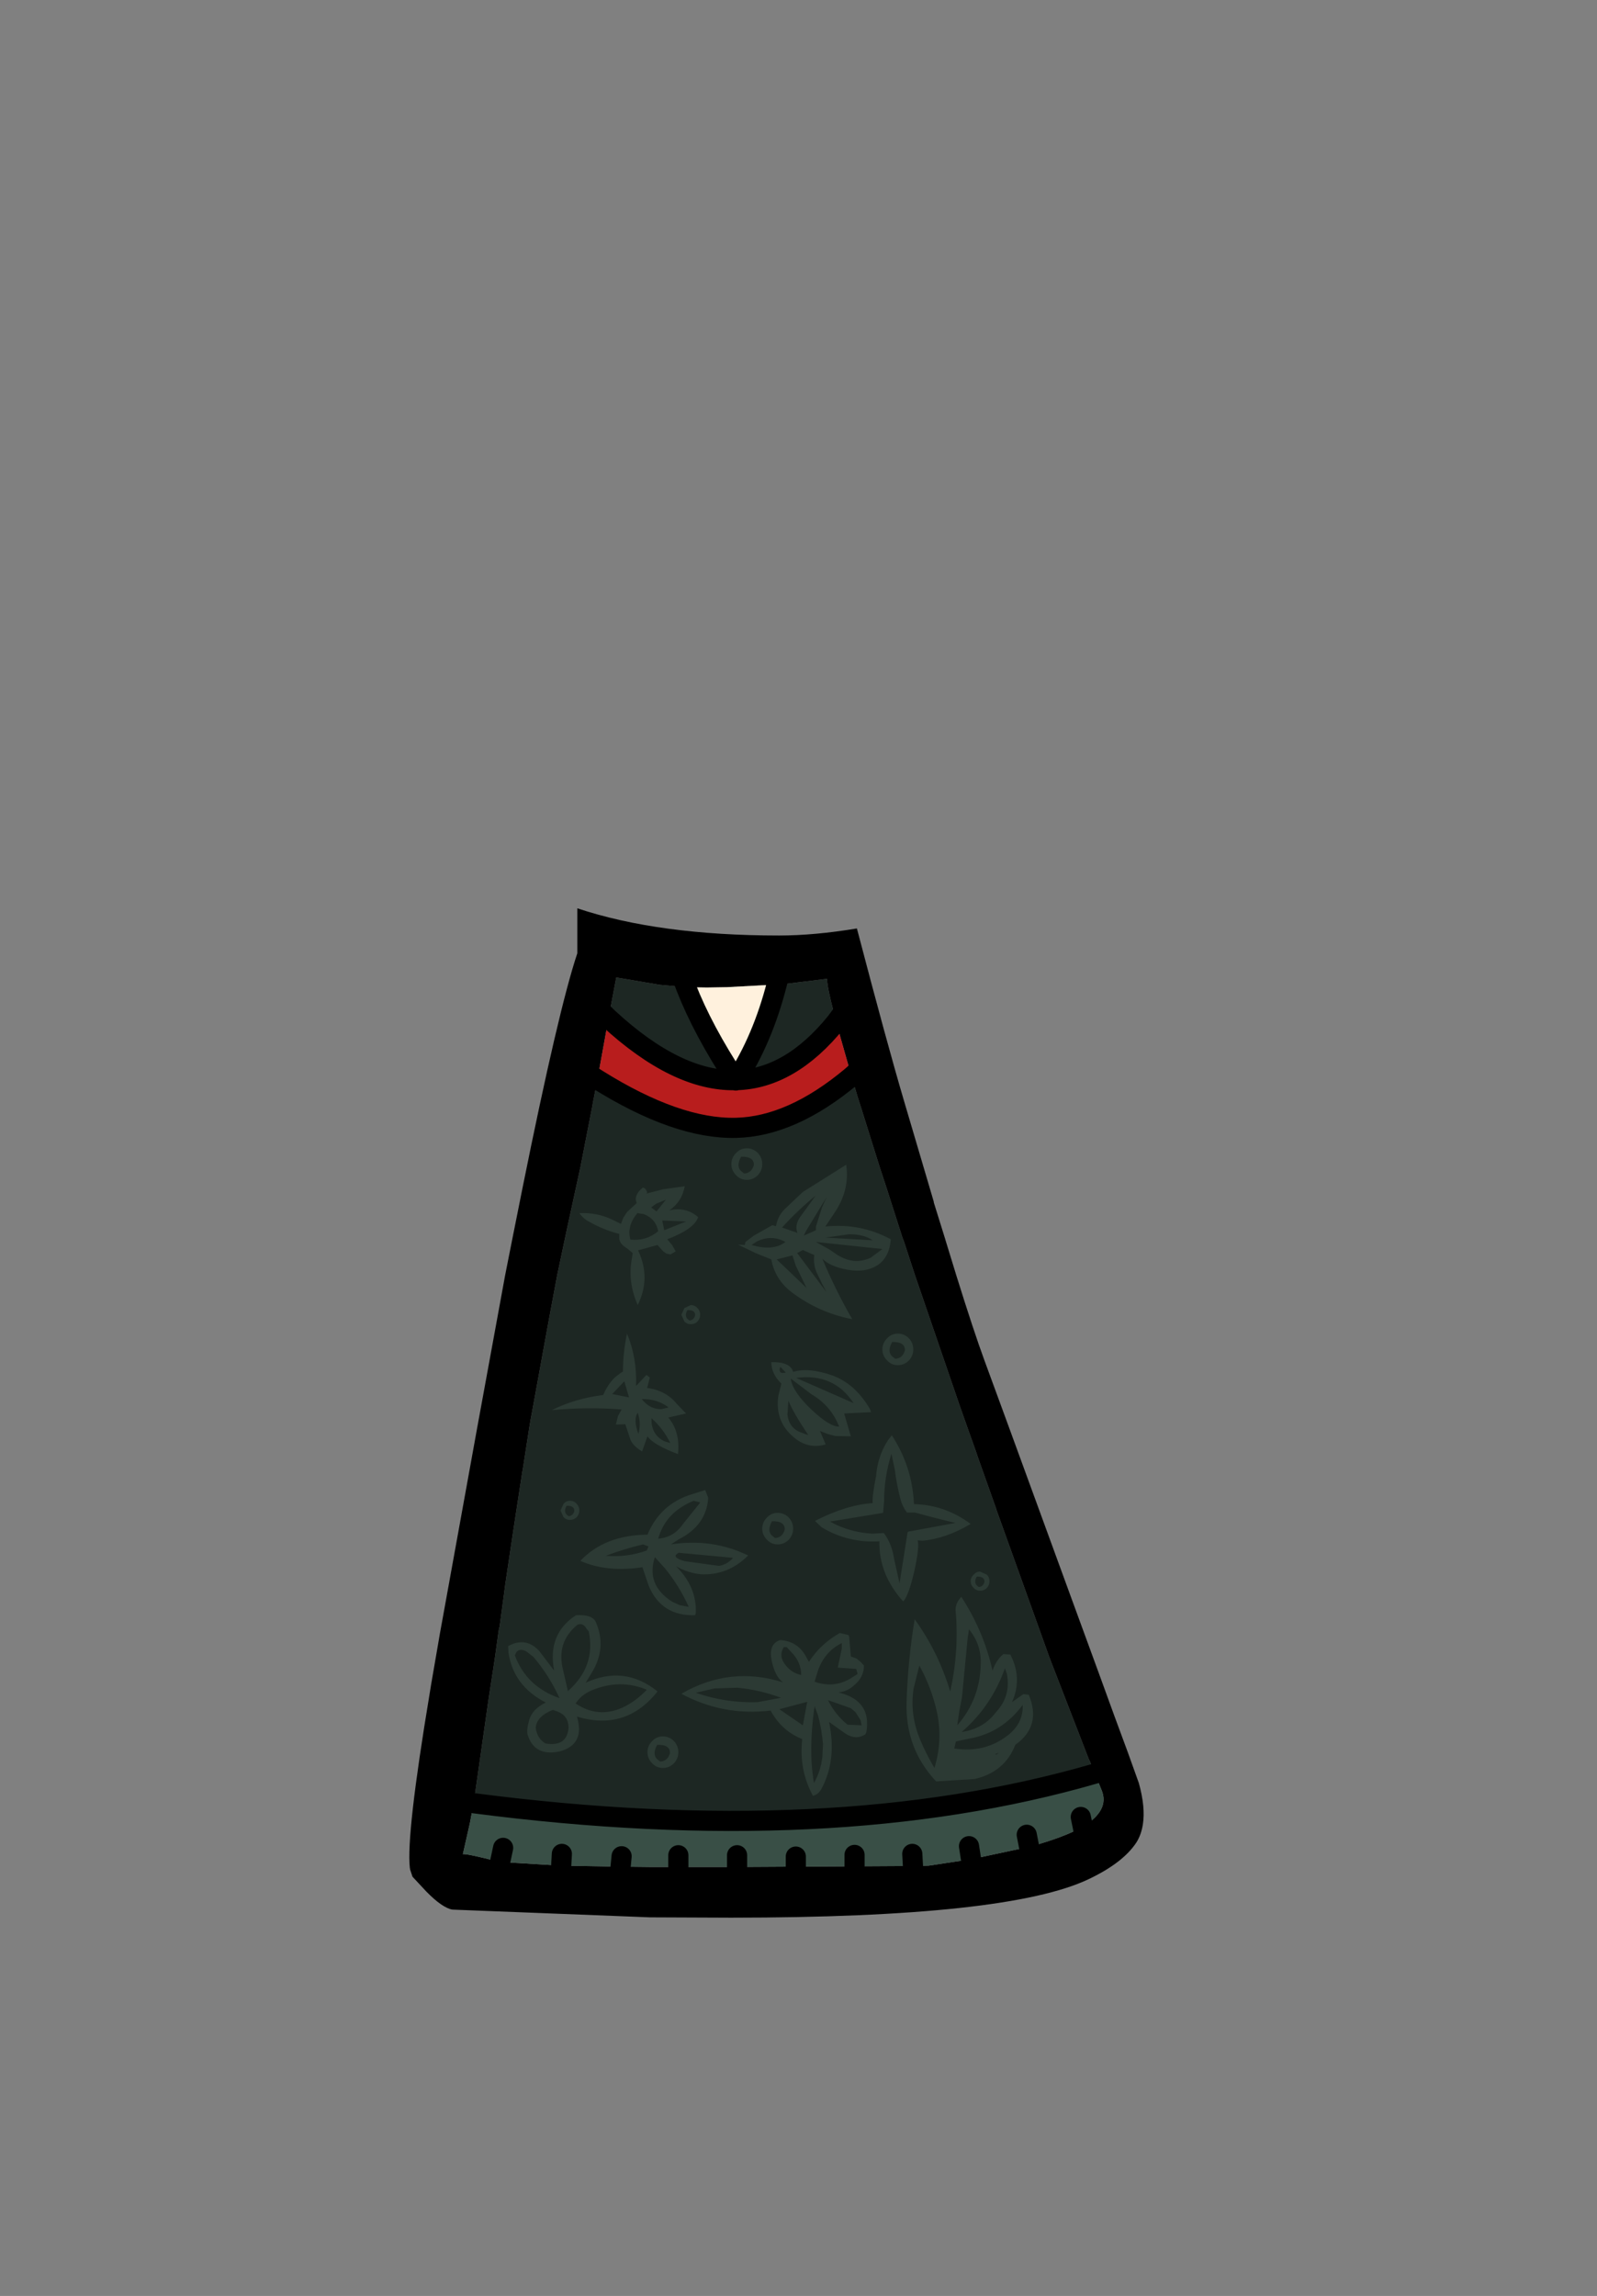 <?xml version="1.0" encoding="UTF-8" standalone="no"?>
<svg xmlns:xlink="http://www.w3.org/1999/xlink" height="342.0px" width="237.9px" xmlns="http://www.w3.org/2000/svg">
  <rect width="100%" height="100%" fill="#808080" stroke="none"/>
  <g transform="matrix(1, 0, 0, 1, 118.05, 273.9)">
    <use height="150.35" transform="matrix(1.0, 0.0, 0.0, 1.0, -57.05, -138.6)" width="109.35" xlink:href="#shape0"/>
  </g>
  <defs>
    <g id="shape0" transform="matrix(1, 0, 0, 1, 57.05, 138.6)">
      <path d="M-2.35 -127.25 L-0.95 -127.35 5.15 -128.1 5.15 -128.05 Q5.2 -126.75 6.15 -123.1 L6.5 -121.65 Q-0.35 -113.2 -8.4 -113.0 -4.45 -119.1 -2.35 -127.25 M8.8 -113.55 L9.7 -110.55 10.05 -109.45 10.1 -109.3 12.7 -101.0 13.0 -100.05 14.0 -97.0 16.4 -89.5 16.6 -89.0 18.25 -83.95 24.85 -64.7 26.05 -61.3 27.35 -57.65 27.6 -56.9 30.35 -49.15 30.35 -49.1 38.25 -27.1 38.65 -26.05 44.15 -11.85 44.3 -11.55 45.05 -9.7 Q5.85 1.65 -47.5 -5.3 L-47.2 -7.3 -45.25 -20.95 -44.35 -26.8 -43.85 -30.4 -43.7 -31.45 -43.7 -31.5 -43.65 -31.45 -42.8 -37.75 -42.8 -37.8 -41.5 -46.5 -40.25 -54.65 -40.15 -55.2 -39.2 -61.3 -39.0 -62.5 -38.8 -63.55 -36.45 -76.45 -35.05 -83.95 -33.6 -90.8 -31.5 -100.45 -31.5 -100.5 -29.85 -108.95 -29.7 -109.8 -29.05 -113.1 Q-17.2 -105.7 -8.45 -105.9 L-8.4 -105.9 Q-0.1 -106.1 8.8 -113.55 M-27.4 -122.2 L-27.1 -123.8 -26.25 -128.3 -19.75 -127.2 -15.85 -126.85 Q-13.35 -120.45 -8.45 -113.0 -17.2 -112.8 -27.4 -122.2" fill="#1d2723" fill-rule="evenodd" stroke="none"/>
      <path d="M6.5 -121.65 L6.15 -123.1 Q5.2 -126.75 5.15 -128.05 L5.15 -128.1 -0.95 -127.35 -2.35 -127.25 -9.75 -126.85 -12.75 -126.8 -15.85 -126.85 -19.75 -127.2 -26.25 -128.3 -27.1 -123.8 -27.4 -122.2 -29.05 -113.1 -29.7 -109.8 -29.85 -108.95 -31.5 -100.5 -31.5 -100.45 -33.6 -90.8 -35.05 -83.95 -36.45 -76.45 -38.8 -63.55 -39.0 -62.5 -39.2 -61.3 -40.15 -55.2 -40.25 -54.65 -41.5 -46.5 -42.8 -37.8 -42.8 -37.75 -43.65 -31.45 -43.7 -31.5 -43.7 -31.45 -43.85 -30.4 -44.35 -26.8 -45.25 -20.95 -47.2 -7.3 -47.5 -5.3 -50.35 -5.7 -47.5 -5.3 -48.05 -2.35 -49.1 2.3 Q-48.7 2.15 -43.8 3.4 L-43.55 3.45 -34.45 4.0 -25.6 4.15 -21.25 4.2 -17.0 4.2 -8.25 4.2 -8.25 5.4 -8.25 4.2 0.5 4.15 9.25 4.1 9.25 5.2 9.25 4.1 17.95 4.05 20.3 4.0 26.6 3.05 35.25 1.2 35.5 2.45 35.25 1.2 Q40.45 -0.2 43.25 -1.8 47.3 -4.25 46.05 -7.25 L45.05 -9.7 44.3 -11.55 44.15 -11.85 38.65 -26.05 38.25 -27.1 30.35 -49.1 30.35 -49.15 27.6 -56.9 27.35 -57.65 26.05 -61.3 24.85 -64.7 18.25 -83.95 16.6 -89.0 16.4 -89.5 14.0 -97.0 13.0 -100.05 12.7 -101.0 10.1 -109.3 10.05 -109.45 9.7 -110.55 8.8 -113.55 6.5 -121.65 8.2 -123.95 6.5 -121.65 M47.35 -10.4 L45.05 -9.7 47.35 -10.4 M19.25 -101.0 L21.05 -94.9 21.05 -94.8 22.7 -89.5 22.85 -89.0 24.4 -83.95 Q27.0 -75.6 28.6 -71.25 L32.25 -61.3 41.4 -36.25 45.7 -24.5 47.9 -18.45 49.95 -12.9 51.6 -8.3 Q52.6 -4.7 52.2 -2.15 51.95 -0.55 51.2 0.6 49.2 3.6 44.15 6.0 32.15 11.75 -9.15 11.75 L-21.25 11.7 -50.65 10.55 Q-52.15 10.3 -54.55 7.85 L-56.6 5.65 -56.95 4.6 -57.0 4.3 Q-57.55 -0.6 -54.05 -21.6 L-53.85 -22.85 -52.65 -29.8 -52.55 -30.4 -52.05 -33.15 -46.95 -61.3 -42.8 -83.95 -41.8 -89.0 -40.2 -97.0 Q-34.85 -123.55 -32.05 -131.9 L-32.05 -138.6 Q-19.9 -134.55 -2.0 -134.55 3.25 -134.55 9.6 -135.6 14.05 -118.6 16.65 -109.8 L19.25 -101.0 M10.55 -115.1 L8.8 -113.55 10.55 -115.1 M43.5 -0.45 L43.25 -1.8 43.5 -0.45 M26.75 4.2 L26.6 3.05 26.75 4.2 M18.0 5.2 L17.95 4.05 18.0 5.2 M0.5 5.2 L0.5 4.15 0.5 5.2 M-16.55 -128.7 L-15.85 -126.85 -16.55 -128.7 M-29.05 -113.1 L-31.25 -114.5 -29.05 -113.1 M-1.8 -129.55 L-2.35 -127.25 -1.8 -129.55 M-29.2 -123.95 L-27.4 -122.2 -29.2 -123.95 M-17.0 5.4 L-17.0 4.2 -17.0 5.4 M-25.75 5.4 L-25.6 4.15 -25.75 5.4 M-34.5 5.2 L-34.45 4.0 -34.5 5.2 M-43.85 4.6 L-43.55 3.45 -43.85 4.6" fill="#000000" fill-rule="evenodd" stroke="none"/>
      <path d="M-8.4 -113.0 Q-0.35 -113.2 6.5 -121.65 L8.8 -113.55 Q-0.1 -106.1 -8.4 -105.9 L-8.45 -105.9 Q-17.2 -105.7 -29.05 -113.1 L-27.4 -122.2 Q-17.2 -112.8 -8.45 -113.0 L-8.45 -112.95 -8.4 -113.0" fill="#b81d1d" fill-rule="evenodd" stroke="none"/>
      <path d="M-47.5 -5.3 Q5.85 1.65 45.05 -9.7 L46.05 -7.25 Q47.3 -4.25 43.25 -1.8 L42.95 -3.25 43.25 -1.8 Q40.45 -0.2 35.25 1.2 L26.6 3.05 26.3 1.1 26.6 3.05 20.3 4.0 17.95 4.05 9.25 4.1 0.5 4.15 0.5 2.65 0.5 4.15 -8.25 4.2 -8.25 2.45 -8.25 4.2 -17.0 4.2 -17.0 2.45 -17.0 4.2 -21.25 4.2 -25.6 4.15 -34.45 4.0 -34.35 2.25 -34.45 4.0 -43.55 3.45 -43.8 3.4 Q-48.7 2.15 -49.1 2.3 L-48.05 -2.35 -47.5 -5.3 M34.9 -0.6 L35.25 1.2 34.9 -0.6 M9.25 2.4 L9.25 4.1 9.25 2.4 M17.85 2.25 L17.95 4.05 17.85 2.25 M-43.1 1.35 L-43.55 3.45 -43.1 1.35 M-25.45 2.6 L-25.6 4.15 -25.45 2.6" fill="#394f46" fill-rule="evenodd" stroke="none"/>
      <path d="M-2.35 -127.25 Q-4.45 -119.1 -8.4 -113.0 L-8.45 -113.0 Q-13.35 -120.45 -15.85 -126.85 L-12.75 -126.8 -9.75 -126.85 -2.35 -127.25" fill="#fff1dd" fill-rule="evenodd" stroke="none"/>
      <path d="M-2.35 -127.25 Q-4.45 -119.1 -8.4 -113.0 -0.35 -113.2 6.5 -121.65 L8.2 -123.95 M8.8 -113.55 Q-0.1 -106.1 -8.4 -105.9 L-8.45 -105.9 Q-17.2 -105.7 -29.05 -113.1 M-47.5 -5.3 Q5.85 1.65 45.05 -9.7 L47.35 -10.4 M8.8 -113.55 L10.55 -115.1 M42.95 -3.25 L43.25 -1.8 43.5 -0.45 M35.25 1.2 L35.5 2.45 M35.25 1.2 L34.9 -0.6 M26.6 3.05 L26.75 4.2 M26.3 1.1 L26.6 3.05 M17.95 4.05 L18.0 5.2 M0.5 2.65 L0.5 4.15 0.5 5.2 M9.25 4.1 L9.25 2.4 M9.25 4.1 L9.25 5.2 M17.95 4.05 L17.85 2.25 M-27.4 -122.2 Q-17.2 -112.8 -8.45 -113.0 -13.35 -120.45 -15.85 -126.85 L-16.55 -128.7 M-2.35 -127.25 L-1.8 -129.55 M-31.25 -114.5 L-29.05 -113.1 M-27.4 -122.2 L-29.2 -123.95 M-8.4 -113.0 L-8.45 -112.95 -8.45 -113.0 -8.4 -113.0 M-47.5 -5.3 L-50.35 -5.7 M-43.55 3.45 L-43.1 1.35 M-8.25 4.2 L-8.25 2.45 M-8.25 4.2 L-8.25 5.4 M-17.0 4.2 L-17.0 5.4 M-17.0 4.2 L-17.0 2.45 M-25.6 4.15 L-25.45 2.6 M-34.35 2.25 L-34.45 4.0 -34.5 5.2 M-43.55 3.45 L-43.85 4.6 M-25.6 4.15 L-25.75 5.4" fill="none" stroke="#000000" stroke-linecap="round" stroke-linejoin="round" stroke-width="3.0"/>
      <path d="M3.5 -90.65 L3.5 -91.2 4.4 -94.05 5.1 -95.6 2.0 -90.5 1.7 -89.85 3.5 -90.65 M1.1 -92.55 L3.45 -95.8 Q0.75 -93.6 -1.55 -91.05 L0.75 -90.25 Q0.3 -91.35 1.1 -92.55 M0.7 -87.25 L5.05 -81.45 4.4 -82.7 3.75 -84.05 Q3.05 -85.4 3.25 -86.95 L1.55 -87.7 0.7 -87.25 M6.65 -87.0 Q9.15 -85.4 11.65 -86.55 L13.4 -87.85 3.5 -88.9 5.55 -87.75 6.65 -87.0 M4.9 -89.55 L11.95 -89.15 Q10.65 -90.05 8.45 -90.05 L4.9 -89.55 M4.9 -91.2 Q10.1 -91.75 14.65 -89.3 14.45 -86.65 12.7 -85.45 10.9 -84.3 8.3 -84.75 5.65 -85.2 4.45 -86.4 6.4 -81.75 8.9 -77.4 3.95 -78.35 -0.1 -81.4 -2.6 -83.3 -3.15 -86.3 L-5.5 -87.25 -8.1 -88.5 -7.1 -88.45 -7.0 -88.9 -5.75 -89.85 -3.0 -91.4 -2.45 -91.25 Q-2.2 -92.75 -1.15 -93.8 L1.55 -96.35 8.0 -100.4 Q8.6 -96.55 6.1 -93.0 L4.9 -91.2 M0.5 -85.35 L0.0 -86.9 -2.35 -86.3 2.1 -82.05 0.5 -85.35 M15.7 -75.25 Q16.65 -75.25 17.35 -74.55 18.0 -73.85 18.0 -72.9 18.0 -71.95 17.35 -71.25 16.65 -70.55 15.7 -70.55 14.75 -70.55 14.1 -71.25 13.4 -71.95 13.4 -72.9 13.4 -73.85 14.1 -74.55 14.75 -75.25 15.7 -75.25 M16.75 -72.75 Q16.8 -74.05 14.85 -74.0 14.1 -72.65 14.8 -71.9 L15.3 -71.5 Q16.4 -71.55 16.75 -72.75 M11.7 -63.55 L7.7 -63.35 8.7 -59.95 6.35 -60.0 5.25 -60.3 4.1 -60.75 4.95 -58.75 Q2.65 -58.05 0.65 -59.45 -2.7 -61.9 -2.1 -66.0 L-1.65 -67.8 Q-3.15 -69.25 -3.15 -71.0 -0.3 -71.05 0.1 -69.55 2.35 -70.25 5.85 -69.05 9.3 -67.85 11.55 -64.0 L11.7 -63.55 M9.1 -64.9 Q6.15 -69.4 0.55 -68.65 L9.1 -64.9 M2.35 -60.15 Q0.1 -63.5 -0.6 -65.25 L-0.75 -63.2 Q-0.5 -61.05 1.5 -60.45 1.9 -60.25 2.35 -60.15 M15.25 -54.95 L14.75 -57.35 Q13.65 -53.9 13.65 -50.25 L13.5 -48.55 5.6 -47.25 Q8.45 -45.65 11.9 -45.45 L13.6 -45.55 Q14.8 -44.0 15.15 -41.65 L15.95 -38.05 17.15 -45.65 17.25 -45.75 24.3 -47.05 Q21.3 -47.75 18.25 -48.6 L17.05 -48.6 Q16.4 -49.45 16.1 -50.55 15.5 -52.85 15.25 -54.95 M14.8 -60.1 Q17.85 -55.45 18.1 -49.85 22.7 -49.75 26.55 -46.9 22.85 -44.7 19.35 -44.4 L18.65 -44.45 Q18.95 -43.5 18.15 -39.85 17.3 -36.2 16.5 -35.35 12.85 -39.4 12.95 -44.3 8.25 -44.05 4.35 -46.4 L3.35 -47.35 Q8.05 -49.75 11.95 -50.0 11.85 -51.0 12.45 -54.0 12.7 -57.05 14.25 -59.4 L14.8 -60.1 M6.95 -61.4 Q5.75 -64.5 2.85 -66.2 L-0.25 -68.55 Q-0.05 -66.7 2.75 -64.0 5.55 -61.35 6.95 -61.4 M26.55 -38.35 Q26.55 -38.95 27.0 -39.35 27.4 -39.8 27.95 -39.8 L28.95 -39.35 Q29.35 -38.95 29.35 -38.35 29.35 -37.8 28.95 -37.35 28.55 -36.95 27.95 -36.95 27.4 -36.95 27.0 -37.35 26.55 -37.8 26.55 -38.35 M27.45 -37.75 L27.75 -37.5 Q28.4 -37.55 28.6 -38.25 28.65 -39.1 27.45 -39.05 27.0 -38.25 27.45 -37.75 M25.15 -36.05 Q28.5 -30.9 29.8 -25.05 30.3 -26.55 31.4 -27.5 L32.45 -27.45 Q34.3 -23.9 32.7 -20.35 L34.4 -21.55 35.2 -21.45 Q37.15 -16.8 33.2 -14.0 31.6 -9.9 27.1 -8.9 L21.4 -8.55 Q16.75 -13.5 17.0 -20.45 17.2 -26.6 18.2 -32.7 21.7 -27.9 23.5 -21.95 24.85 -28.0 24.3 -34.05 24.3 -34.95 24.8 -35.6 L25.15 -36.05 M26.1 -29.9 L25.25 -21.05 24.85 -19.0 24.55 -16.9 Q28.0 -20.85 28.05 -26.2 28.1 -29.0 26.3 -31.2 L26.1 -29.9 M2.45 -26.35 Q4.2 -29.05 7.05 -30.65 L8.35 -30.35 8.45 -30.1 8.7 -27.15 9.55 -26.85 10.2 -26.3 10.65 -25.8 Q10.65 -24.0 9.05 -22.75 8.15 -21.95 6.85 -21.8 11.85 -20.6 11.0 -15.85 L10.85 -15.55 Q9.4 -14.65 7.85 -15.7 L5.45 -17.4 Q6.65 -11.75 4.3 -7.4 3.85 -6.6 3.05 -6.4 0.95 -10.25 1.45 -14.85 -1.65 -16.1 -3.25 -19.1 -10.3 -18.25 -16.55 -21.6 -9.3 -25.8 -1.4 -23.3 -2.6 -24.15 -3.1 -26.55 -3.6 -29.0 -1.85 -29.6 0.65 -29.45 1.9 -27.35 L2.45 -26.35 M7.35 -29.15 Q4.8 -27.9 3.8 -25.05 L3.3 -23.4 Q6.1 -22.4 8.6 -23.85 L9.7 -24.55 9.5 -25.3 6.75 -25.5 7.35 -28.35 7.35 -29.15 M19.05 -14.7 Q19.95 -12.55 21.15 -10.55 22.4 -14.65 21.55 -18.75 20.75 -22.45 18.9 -25.8 L18.05 -22.4 Q17.45 -18.45 19.05 -14.7 M10.15 -17.65 L9.4 -18.85 8.7 -19.45 5.3 -20.65 Q6.35 -18.5 8.2 -17.0 L10.3 -16.9 10.15 -17.65 M3.8 -18.4 L3.3 -19.75 Q2.65 -15.45 2.85 -11.35 2.95 -9.85 3.2 -8.3 4.2 -10.05 4.45 -12.15 L4.55 -14.1 Q4.35 -16.4 3.8 -18.4 M2.2 -20.4 L-1.95 -19.3 1.55 -16.9 2.2 -20.4 M34.3 -19.95 Q31.2 -15.75 26.25 -14.9 L24.35 -14.5 24.1 -13.45 Q28.6 -12.75 32.0 -15.35 34.4 -17.15 34.3 -19.95 M31.95 -24.55 L31.65 -25.4 Q29.65 -19.75 25.2 -15.9 28.15 -16.35 29.9 -18.35 L30.4 -18.95 Q32.55 -21.3 31.95 -24.55 M30.25 -12.65 L30.3 -12.5 30.75 -12.8 30.25 -12.65 M0.2 -27.4 L-0.85 -28.55 -1.3 -28.55 Q-2.1 -27.2 -1.05 -25.9 -0.15 -24.7 1.3 -24.4 1.3 -26.05 0.2 -27.4 M-5.75 -100.35 Q-5.7 -101.65 -7.65 -101.6 -8.4 -100.25 -7.7 -99.5 L-7.2 -99.1 Q-6.1 -99.15 -5.75 -100.35 M-5.15 -102.15 Q-4.5 -101.45 -4.5 -100.5 -4.5 -99.55 -5.15 -98.85 -5.85 -98.15 -6.8 -98.15 -7.75 -98.15 -8.4 -98.85 -9.1 -99.55 -9.1 -100.5 -9.1 -101.45 -8.4 -102.15 -7.75 -102.85 -6.8 -102.85 -5.85 -102.85 -5.15 -102.15 M-6.1 -88.45 Q-2.85 -87.5 -1.05 -88.9 -3.15 -90.05 -5.35 -88.95 L-6.1 -88.45 M-16.05 -97.2 Q-16.45 -94.9 -18.35 -93.6 -15.9 -94.2 -14.05 -92.6 -14.6 -90.85 -18.65 -89.3 L-17.9 -88.4 -17.4 -87.5 -18.15 -87.05 -18.75 -87.15 -19.25 -87.5 -20.1 -88.45 -23.0 -87.65 Q-21.05 -83.55 -23.05 -79.5 -24.6 -83.0 -23.9 -86.55 L-23.8 -87.25 -24.45 -87.8 -25.15 -88.3 Q-25.85 -88.9 -25.8 -89.6 L-25.8 -90.1 Q-28.15 -90.7 -30.25 -91.9 -31.1 -92.3 -31.75 -93.2 -29.15 -93.3 -27.0 -92.3 L-25.55 -91.6 -25.2 -92.5 -24.65 -93.35 -23.2 -94.7 Q-23.7 -95.85 -22.3 -97.0 L-22.0 -96.9 -21.8 -96.65 -21.65 -96.35 Q-21.6 -96.2 -21.8 -96.1 L-19.25 -96.75 -16.05 -97.2 M-18.85 -95.2 L-20.3 -94.6 -21.05 -94.05 -20.25 -93.45 -18.85 -95.2 M-19.1 -90.65 L-15.85 -91.95 -19.4 -92.1 -19.1 -90.65 M-16.55 -78.05 L-16.1 -79.05 -15.15 -79.5 Q-14.55 -79.5 -14.15 -79.05 -13.75 -78.65 -13.75 -78.05 -13.75 -77.5 -14.15 -77.05 -14.55 -76.65 -15.15 -76.65 -15.7 -76.65 -16.1 -77.05 L-16.55 -78.05 M-15.35 -77.2 Q-14.7 -77.25 -14.5 -77.95 -14.45 -78.8 -15.65 -78.75 -16.1 -77.95 -15.65 -77.45 L-15.35 -77.2 M-23.1 -93.2 Q-24.7 -91.3 -24.15 -89.25 -21.8 -89.0 -20.0 -90.5 -20.35 -92.35 -22.15 -93.05 L-23.1 -93.2 M-21.25 -68.7 L-21.65 -67.15 Q-18.85 -66.8 -17.2 -64.75 L-15.85 -63.35 -18.5 -62.75 Q-16.7 -60.65 -17.05 -57.3 -20.75 -58.7 -21.6 -59.95 L-22.4 -57.7 Q-23.9 -58.6 -24.2 -59.65 L-24.9 -61.75 -26.3 -61.7 -26.0 -62.95 -25.45 -63.95 Q-30.6 -64.35 -35.85 -63.85 -32.35 -65.6 -28.2 -66.1 -27.25 -68.25 -25.9 -69.15 -25.6 -69.4 -25.25 -69.6 -25.25 -72.4 -24.65 -75.25 -23.15 -71.7 -23.3 -67.45 L-21.75 -69.1 -21.25 -68.7 M-23.05 -63.45 Q-23.75 -62.5 -22.95 -60.3 -22.55 -61.8 -22.95 -63.15 L-23.05 -63.45 M-21.0 -62.15 Q-20.85 -60.05 -19.05 -59.2 L-18.2 -58.95 Q-19.25 -61.1 -21.0 -62.65 L-21.0 -62.15 M-24.35 -65.75 L-25.05 -68.15 -26.85 -66.25 -24.35 -65.75 M-33.15 -50.35 Q-32.55 -50.35 -32.15 -49.9 -31.75 -49.5 -31.75 -48.9 -31.75 -48.35 -32.15 -47.9 -32.55 -47.5 -33.15 -47.5 -33.7 -47.5 -34.1 -47.9 L-34.55 -48.9 -34.1 -49.9 Q-33.7 -50.35 -33.15 -50.35 M-1.0 -69.45 L-1.7 -70.2 -1.85 -70.25 Q-2.15 -69.15 -1.0 -69.45 M-18.45 -64.25 Q-20.15 -65.55 -22.45 -65.5 -21.25 -63.95 -19.5 -64.0 L-18.45 -64.25 M-13.75 -50.1 L-14.7 -50.35 Q-18.9 -48.65 -20.0 -44.7 -17.65 -44.9 -16.3 -46.9 L-13.85 -49.95 -13.75 -50.1 M-13.0 -51.95 L-12.55 -50.8 Q-12.8 -46.7 -16.95 -44.6 L-18.1 -43.85 Q-11.95 -44.8 -6.6 -42.2 -9.6 -39.2 -13.65 -39.4 -15.6 -39.6 -17.35 -40.6 -14.25 -37.55 -14.4 -33.65 L-14.5 -33.3 Q-19.5 -33.15 -21.4 -37.65 L-22.35 -40.45 Q-27.65 -39.65 -31.6 -41.4 -27.95 -45.25 -21.6 -45.3 -19.7 -49.85 -15.05 -51.3 L-13.0 -51.95 M-42.35 -28.7 Q-39.7 -30.15 -37.7 -27.95 L-35.5 -25.05 Q-36.55 -30.5 -32.25 -33.3 -29.85 -33.45 -29.3 -32.3 -27.6 -28.4 -29.95 -24.65 L-30.8 -23.25 Q-25.0 -25.9 -20.1 -21.95 -24.8 -16.0 -32.1 -18.2 -30.85 -14.0 -34.75 -13.0 -38.45 -12.25 -39.45 -15.5 -39.65 -16.2 -39.2 -17.75 -38.75 -19.3 -36.75 -20.3 -41.55 -22.75 -42.3 -27.7 L-42.35 -28.7 M-0.55 -47.85 Q0.1 -47.15 0.1 -46.2 0.1 -45.25 -0.55 -44.55 -1.25 -43.85 -2.2 -43.85 -3.15 -43.85 -3.8 -44.55 -4.5 -45.25 -4.5 -46.2 -4.5 -47.15 -3.8 -47.85 -3.15 -48.55 -2.2 -48.55 -1.25 -48.55 -0.55 -47.85 M-2.6 -44.8 Q-1.5 -44.85 -1.15 -46.05 -1.1 -47.35 -3.05 -47.3 -3.8 -45.95 -3.1 -45.2 L-2.6 -44.8 M-16.05 -41.35 L-10.95 -40.65 Q-9.7 -40.85 -8.85 -41.85 L-16.95 -42.6 Q-18.2 -41.95 -16.05 -41.35 M-16.8 -34.8 L-15.45 -34.55 Q-16.85 -37.65 -19.0 -40.3 L-20.5 -41.95 Q-21.85 -37.8 -17.9 -35.3 L-16.8 -34.8 M-22.25 -43.85 Q-25.05 -43.2 -27.8 -42.15 -24.55 -41.9 -21.7 -42.95 L-21.45 -43.55 -22.25 -43.85 M-33.35 -48.05 Q-32.7 -48.1 -32.5 -48.8 -32.45 -49.65 -33.65 -49.6 -34.1 -48.8 -33.65 -48.3 L-33.35 -48.05 M-34.15 -25.05 L-33.45 -22.0 Q-29.25 -25.7 -30.35 -30.9 L-30.65 -31.25 Q-31.15 -32.2 -32.0 -31.9 -35.25 -29.3 -34.15 -25.05 M-39.7 -27.95 Q-41.0 -28.55 -41.35 -27.3 -39.6 -22.65 -34.7 -20.95 -36.25 -24.35 -38.6 -27.1 L-39.7 -27.95 M-21.7 -22.2 Q-25.75 -23.9 -30.05 -22.05 -31.5 -21.4 -32.3 -20.15 -28.95 -17.9 -25.3 -19.55 -23.3 -20.5 -21.7 -22.2 M-20.9 -14.55 Q-20.25 -15.25 -19.3 -15.25 -18.35 -15.25 -17.65 -14.55 -17.0 -13.85 -17.0 -12.9 -17.0 -11.95 -17.65 -11.25 -18.35 -10.55 -19.3 -10.55 -20.25 -10.55 -20.9 -11.25 -21.6 -11.95 -21.6 -12.9 -21.6 -13.85 -20.9 -14.55 M-36.8 -14.2 Q-33.55 -13.65 -33.35 -16.6 -33.4 -18.35 -35.0 -18.95 L-35.7 -19.2 Q-38.1 -18.25 -38.25 -16.55 -38.05 -14.95 -36.8 -14.2 M-1.7 -21.0 Q-4.9 -22.2 -8.2 -22.5 L-11.6 -22.4 -14.4 -21.75 Q-9.95 -20.2 -5.2 -20.35 L-1.7 -21.0 M-20.15 -14.0 Q-20.9 -12.65 -20.2 -11.9 L-19.7 -11.5 Q-18.6 -11.55 -18.25 -12.75 -18.2 -14.05 -20.15 -14.0" fill="#2c3a34" fill-rule="evenodd" stroke="none"/>
    </g>
  </defs>
</svg>
